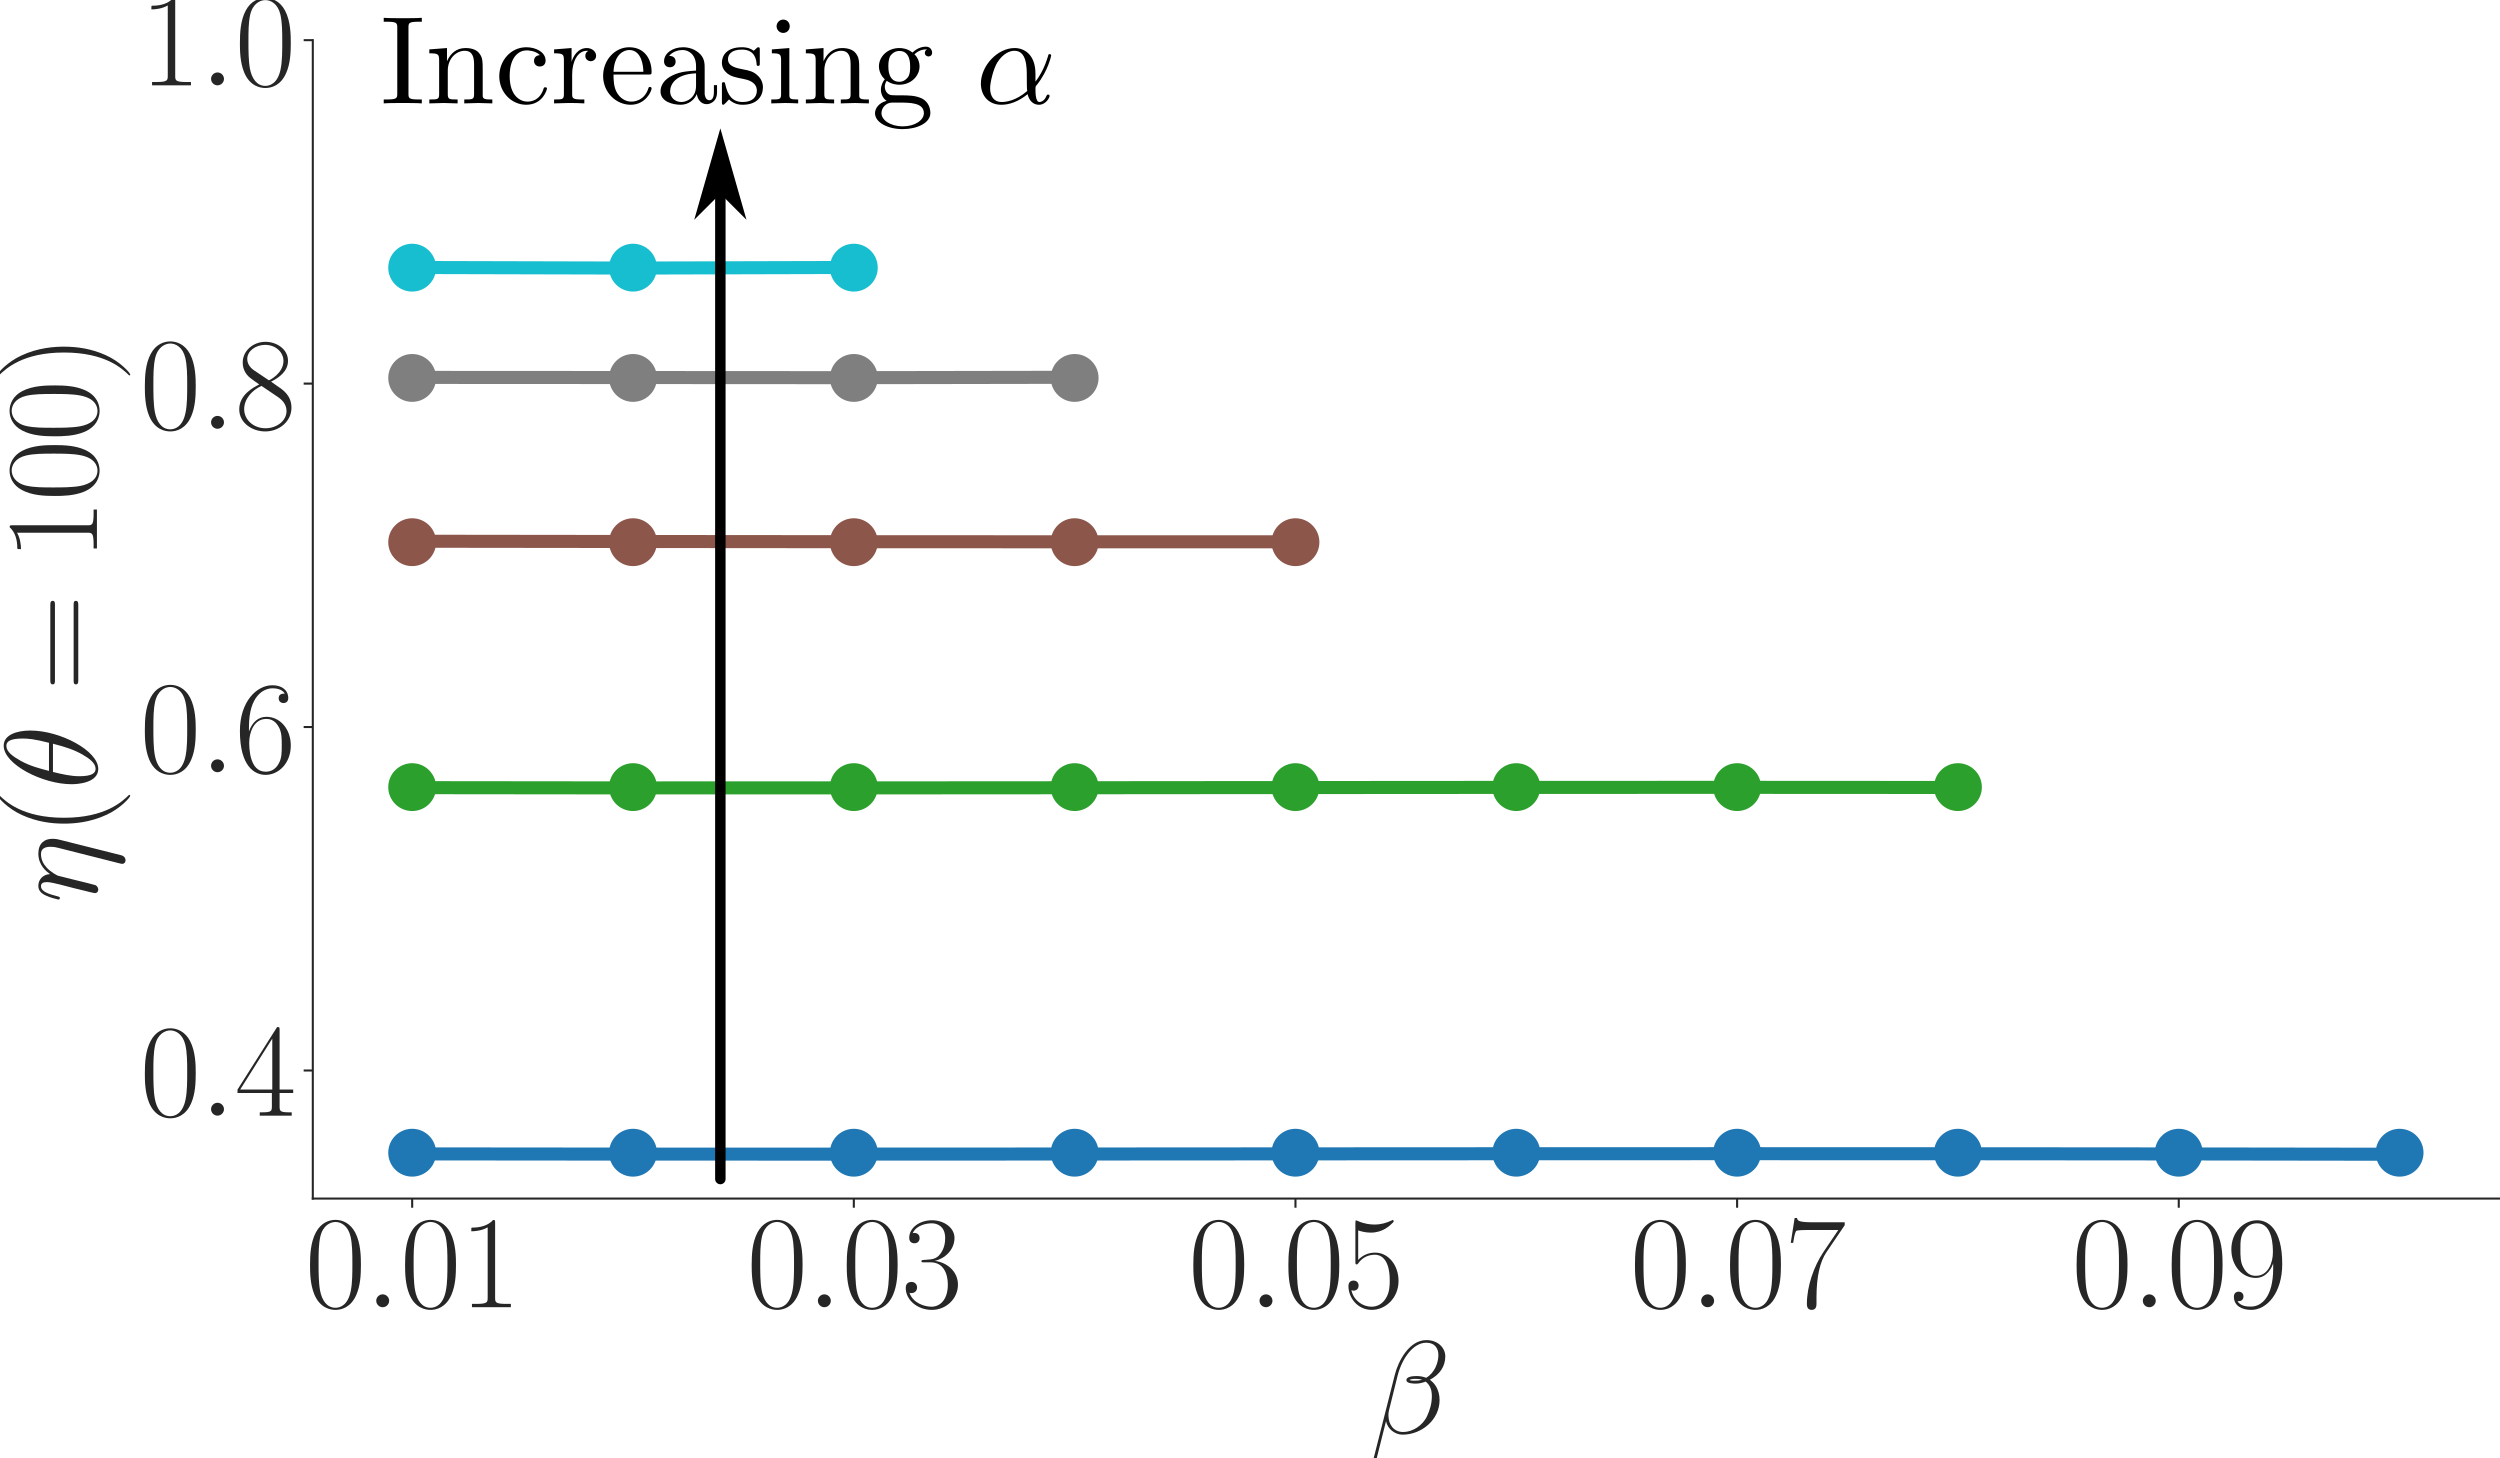 <?xml version="1.0" encoding="UTF-8" standalone="no"?>
<svg
   width="957.162pt"
   height="558.392pt"
   viewBox="0 0 957.162 558.392"
   version="1.1"
   id="svg89"
   sodipodi:docname="efficiency_varying_beta.svg"
   inkscape:version="1.3.2 (091e20e, 2023-11-25)"
   xmlns:inkscape="http://www.inkscape.org/namespaces/inkscape"
   xmlns:sodipodi="http://sodipodi.sourceforge.net/DTD/sodipodi-0.dtd"
   xmlns:xlink="http://www.w3.org/1999/xlink"
   xmlns="http://www.w3.org/2000/svg"
   xmlns:svg="http://www.w3.org/2000/svg"
   xmlns:rdf="http://www.w3.org/1999/02/22-rdf-syntax-ns#"
   xmlns:cc="http://creativecommons.org/ns#"
   xmlns:dc="http://purl.org/dc/elements/1.1/">
  <sodipodi:namedview
     id="namedview89"
     pagecolor="#ffffff"
     bordercolor="#000000"
     borderopacity="0.25"
     inkscape:showpageshadow="2"
     inkscape:pageopacity="0.0"
     inkscape:pagecheckerboard="0"
     inkscape:deskcolor="#d1d1d1"
     inkscape:document-units="pt"
     inkscape:zoom="0.30729167"
     inkscape:cx="698.0339"
     inkscape:cy="314.0339"
     inkscape:window-width="1312"
     inkscape:window-height="702"
     inkscape:window-x="0"
     inkscape:window-y="25"
     inkscape:window-maximized="0"
     inkscape:current-layer="svg89" />
  <defs
     id="defs1">
    <marker
       style="overflow:visible"
       id="DartArrow"
       refX="0"
       refY="0"
       orient="auto-start-reverse"
       inkscape:stockid="Dart arrow"
       markerWidth="1"
       markerHeight="1"
       viewBox="0 0 1 1"
       inkscape:isstock="true"
       inkscape:collect="always"
       preserveAspectRatio="xMidYMid">
      <path
         style="fill:context-stroke;fill-rule:evenodd;stroke:none"
         d="M 0,0 5,-5 -12.5,0 5,5 Z"
         transform="scale(-0.5)"
         id="path6" />
    </marker>
    <style
       type="text/css"
       id="style1">*{stroke-linejoin: round; stroke-linecap: butt}</style>
  </defs>
  <g
     id="figure_1"
     transform="translate(-15.238,-53.742)">
    <g
       id="axes_1">
      <g
         id="patch_2">
        <path
           d="M 135,512.64 H 972 V 69.12 H 135 Z"
           style="fill:#ffffff"
           id="path2" />
      </g>
      <g
         id="matplotlib.axis_1">
        <g
           id="xtick_1">
          <g
             id="line2d_1">
            <defs
               id="defs2">
              <path
                 id="m14ef38e356"
                 d="M 0,0 V 3.5"
                 style="stroke:#262626;stroke-width:0.8" />
            </defs>
            <g
               id="g2">
              <use
                 xlink:href="#m14ef38e356"
                 x="173.045"
                 y="512.64"
                 style="fill:#262626;stroke:#262626;stroke-width:0.8"
                 id="use2" />
            </g>
          </g>
          <g
             id="text_1">
            <!-- $\mathdefault{0.01}$ -->
            <g
               style="fill:#262626"
               transform="matrix(0.5,0,0,-0.5,132.003,554.233)"
               id="g6">
              <defs
                 id="defs3">
                <path
                   id="CMR17-30"
                   d="m 2688,2025 c 0,391 -6,1055 -275,1566 -237,448 -615,607 -947,607 -308,0 -698,-140 -941,-601 C 269,3118 243,2524 243,2025 c 0,-364 7,-919 205,-1406 275,-658 768,-747 1018,-747 294,0 742,121 1004,728 192,442 218,959 218,1425 z M 1466,-26 c -410,0 -653,351 -743,838 -70,376 -70,926 -70,1284 0,492 0,901 83,1291 122,542 480,709 730,709 262,0 601,-173 723,-696 83,-364 89,-793 89,-1304 0,-416 0,-927 -76,-1304 C 2067,95 1690,-26 1466,-26 Z"
                   transform="scale(0.016)" />
                <path
                   id="CMMI12-3a"
                   d="M 1178,307 C 1178,492 1024,619 870,619 685,619 557,466 557,313 557,128 710,0 864,0 c 186,0 314,153 314,307 z"
                   transform="scale(0.016)" />
                <path
                   id="CMR17-31"
                   d="m 1702,4058 c 0,134 -6,134 -96,134 -249,-276 -627,-365 -985,-365 -19,0 -51,0 -58,-19 -6,-13 -6,-26 -6,-160 198,0 531,38 787,191 V 461 C 1344,236 1331,160 781,160 H 589 V 0 c 307,0 627,0 934,0 307,0 627,0 935,0 v 160 h -192 c -551,0 -564,70 -564,298 z"
                   transform="scale(0.016)" />
              </defs>
              <use
                 xlink:href="#CMR17-30"
                 transform="scale(0.996)"
                 id="use3" />
              <use
                 xlink:href="#CMMI12-3a"
                 transform="matrix(0.996,0,0,0.996,45.69,0)"
                 id="use4" />
              <use
                 xlink:href="#CMR17-30"
                 transform="matrix(0.996,0,0,0.996,72.788,0)"
                 id="use5" />
              <use
                 xlink:href="#CMR17-31"
                 transform="matrix(0.996,0,0,0.996,118.478,0)"
                 id="use6" />
            </g>
          </g>
        </g>
        <g
           id="xtick_2">
          <g
             id="line2d_2">
            <g
               id="g7">
              <use
                 xlink:href="#m14ef38e356"
                 x="342.136"
                 y="512.64"
                 style="fill:#262626;stroke:#262626;stroke-width:0.8"
                 id="use7" />
            </g>
          </g>
          <g
             id="text_2">
            <!-- $\mathdefault{0.03}$ -->
            <g
               style="fill:#262626"
               transform="matrix(0.5,0,0,-0.5,301.094,554.233)"
               id="g11">
              <defs
                 id="defs7">
                <path
                   id="CMR17-33"
                   d="m 1414,2157 c 570,0 820,-495 820,-1067 C 2234,320 1824,25 1453,25 1114,25 563,194 390,693 c 32,-13 64,-13 96,-13 154,0 269,102 269,268 0,185 -141,268 -269,268 -108,0 -275,-51 -275,-290 0,-591 576,-1054 1255,-1054 710,0 1254,558 1254,1213 0,622 -512,1072 -1120,1142 486,101 954,529 954,1102 0,491 -506,850 -1082,850 -582,0 -1094,-350 -1094,-850 0,-219 166,-257 249,-257 135,0 250,83 250,249 0,165 -115,248 -250,248 -25,0 -57,0 -83,-12 186,402 691,475 915,475 224,0 647,-107 647,-712 0,-177 -26,-492 -244,-770 -192,-246 -409,-246 -620,-266 -32,0 -180,-15 -205,-15 -45,-6 -71,-12 -71,-61 0,-45 7,-51 135,-51 z"
                   transform="scale(0.016)" />
              </defs>
              <use
                 xlink:href="#CMR17-30"
                 transform="scale(0.996)"
                 id="use8" />
              <use
                 xlink:href="#CMMI12-3a"
                 transform="matrix(0.996,0,0,0.996,45.69,0)"
                 id="use9" />
              <use
                 xlink:href="#CMR17-30"
                 transform="matrix(0.996,0,0,0.996,72.788,0)"
                 id="use10" />
              <use
                 xlink:href="#CMR17-33"
                 transform="matrix(0.996,0,0,0.996,118.478,0)"
                 id="use11" />
            </g>
          </g>
        </g>
        <g
           id="xtick_3">
          <g
             id="line2d_3">
            <g
               id="g12">
              <use
                 xlink:href="#m14ef38e356"
                 x="511.227"
                 y="512.64"
                 style="fill:#262626;stroke:#262626;stroke-width:0.8"
                 id="use12" />
            </g>
          </g>
          <g
             id="text_3">
            <!-- $\mathdefault{0.05}$ -->
            <g
               style="fill:#262626"
               transform="matrix(0.5,0,0,-0.5,470.185,554.233)"
               id="g16">
              <defs
                 id="defs12">
                <path
                   id="CMR17-35"
                   d="m 730,3692 c 64,-26 326,-108 595,-108 595,0 921,327 1107,516 0,57 0,92 -38,92 -7,0 -20,0 -71,-29 -224,-105 -486,-190 -806,-190 -192,0 -480,26 -794,166 -70,32 -83,32 -89,32 -32,0 -39,-7 -39,-134 V 2203 c 0,-114 0,-146 64,-146 32,0 45,13 77,57 205,287 486,408 806,408 224,0 704,-140 704,-1233 0,-204 0,-574 -192,-868 C 1894,159 1645,25 1370,25 947,25 518,320 403,814 c 26,-7 77,-19 103,-19 83,0 243,45 243,243 0,172 -122,242 -243,242 -148,0 -244,-90 -244,-269 0,-557 442,-1139 1120,-1139 660,0 1287,568 1287,1392 0,766 -499,1360 -1120,1360 -327,0 -602,-121 -819,-350 z"
                   transform="scale(0.016)" />
              </defs>
              <use
                 xlink:href="#CMR17-30"
                 transform="scale(0.996)"
                 id="use13" />
              <use
                 xlink:href="#CMMI12-3a"
                 transform="matrix(0.996,0,0,0.996,45.69,0)"
                 id="use14" />
              <use
                 xlink:href="#CMR17-30"
                 transform="matrix(0.996,0,0,0.996,72.788,0)"
                 id="use15" />
              <use
                 xlink:href="#CMR17-35"
                 transform="matrix(0.996,0,0,0.996,118.478,0)"
                 id="use16" />
            </g>
          </g>
        </g>
        <g
           id="xtick_4">
          <g
             id="line2d_4">
            <g
               id="g17">
              <use
                 xlink:href="#m14ef38e356"
                 x="680.318"
                 y="512.64"
                 style="fill:#262626;stroke:#262626;stroke-width:0.8"
                 id="use17" />
            </g>
          </g>
          <g
             id="text_4">
            <!-- $\mathdefault{0.07}$ -->
            <g
               style="fill:#262626"
               transform="matrix(0.5,0,0,-0.5,639.276,554.233)"
               id="g21">
              <defs
                 id="defs17">
                <path
                   id="CMR17-37"
                   d="m 2886,3941 v 140 H 1382 c -748,0 -761,84 -787,207 H 480 L 294,3094 h 116 c 19,121 64,446 140,567 39,51 512,51 621,51 H 2579 L 1869,2661 C 1395,1954 1069,999 1069,165 c 0,-76 0,-293 230,-293 231,0 231,217 231,299 v 294 c 0,1043 179,1731 473,2171 z"
                   transform="scale(0.016)" />
              </defs>
              <use
                 xlink:href="#CMR17-30"
                 transform="scale(0.996)"
                 id="use18" />
              <use
                 xlink:href="#CMMI12-3a"
                 transform="matrix(0.996,0,0,0.996,45.69,0)"
                 id="use19" />
              <use
                 xlink:href="#CMR17-30"
                 transform="matrix(0.996,0,0,0.996,72.788,0)"
                 id="use20" />
              <use
                 xlink:href="#CMR17-37"
                 transform="matrix(0.996,0,0,0.996,118.478,0)"
                 id="use21" />
            </g>
          </g>
        </g>
        <g
           id="xtick_5">
          <g
             id="line2d_5">
            <g
               id="g22">
              <use
                 xlink:href="#m14ef38e356"
                 x="849.409"
                 y="512.64"
                 style="fill:#262626;stroke:#262626;stroke-width:0.8"
                 id="use22" />
            </g>
          </g>
          <g
             id="text_5">
            <!-- $\mathdefault{0.09}$ -->
            <g
               style="fill:#262626"
               transform="matrix(0.5,0,0,-0.5,808.367,554.233)"
               id="g26">
              <defs
                 id="defs22">
                <path
                   id="CMR17-39"
                   d="M 2253,1864 C 2253,464 1670,31 1190,31 c -147,0 -505,0 -652,263 166,-26 288,63 288,224 0,174 -141,231 -231,231 -57,0 -230,-26 -230,-243 0,-435 377,-634 838,-634 736,0 1485,802 1485,2201 0,1744 -717,2106 -1203,2106 -634,0 -1242,-551 -1242,-1401 0,-787 519,-1370 1171,-1370 538,0 775,495 839,704 z m -826,-354 c -173,0 -416,32 -614,412 -135,247 -135,539 -135,849 0,375 0,634 180,913 89,133 256,348 627,348 755,0 755,-1147 755,-1400 0,-450 -205,-1122 -813,-1122 z"
                   transform="scale(0.016)" />
              </defs>
              <use
                 xlink:href="#CMR17-30"
                 transform="scale(0.996)"
                 id="use23" />
              <use
                 xlink:href="#CMMI12-3a"
                 transform="matrix(0.996,0,0,0.996,45.69,0)"
                 id="use24" />
              <use
                 xlink:href="#CMR17-30"
                 transform="matrix(0.996,0,0,0.996,72.788,0)"
                 id="use25" />
              <use
                 xlink:href="#CMR17-39"
                 transform="matrix(0.996,0,0,0.996,118.478,0)"
                 id="use26" />
            </g>
          </g>
        </g>
        <g
           id="text_6">
          <!-- $\beta$ -->
          <g
             style="fill:#262626"
             transform="matrix(0.5,0,0,-0.5,539.732,602.514)"
             id="g27">
            <defs
               id="defs26">
              <path
                 id="CMMI12-c"
                 d="m 3622,3701 c 0,380 -326,779 -908,779 -826,0 -1351,-1003 -1517,-1664 L 186,-1172 c -13,-51 25,-64 57,-64 45,0 77,6 83,38 L 774,586 c 64,-357 416,-650 794,-650 915,0 1779,714 1779,1663 0,242 -57,484 -192,688 -77,121 -173,210 -275,287 461,241 742,626 742,1127 z M 2509,2580 c -103,-38 -205,-51 -327,-51 -89,0 -172,-6 -288,32 64,45 160,57 295,57 115,0 230,-12 320,-38 z m 781,1178 c 0,-348 -173,-855 -589,-1089 -122,49 -288,83 -429,83 -134,0 -518,0 -518,-197 0,-166 352,-166 460,-166 167,0 314,43 468,95 204,-166 294,-383 294,-701 0,-370 -102,-668 -224,-942 C 2541,369 2042,64 1600,64 1133,64 890,432 890,864 c 0,58 0,141 25,235 l 416,1672 c 211,832 749,1582 1370,1582 461,0 589,-317 589,-595 z"
                 transform="scale(0.016)" />
            </defs>
            <use
               xlink:href="#CMMI12-c"
               transform="scale(0.996)"
               id="use27" />
          </g>
        </g>
      </g>
      <g
         id="matplotlib.axis_2">
        <g
           id="ytick_1">
          <g
             id="line2d_6">
            <defs
               id="defs27">
              <path
                 id="mfba3e897dd"
                 d="M 0,0 H -3.5"
                 style="stroke:#262626;stroke-width:0.8" />
            </defs>
            <g
               id="g28">
              <use
                 xlink:href="#mfba3e897dd"
                 x="135"
                 y="463.59"
                 style="fill:#262626;stroke:#262626;stroke-width:0.8"
                 id="use28" />
            </g>
          </g>
          <g
             id="text_7">
            <!-- $\mathdefault{0.4}$ -->
            <g
               style="fill:#262626"
               transform="matrix(0.5,0,0,-0.5,68.761,480.886)"
               id="g31">
              <defs
                 id="defs28">
                <path
                   id="CMR17-34"
                   d="m 2150,4122 c 0,134 -6,134 -121,134 L 128,1254 V 1088 H 1779 V 457 c 0,-233 -13,-297 -461,-297 H 1197 V 0 c 205,0 550,0 768,0 217,0 563,0 768,0 v 160 h -122 c -448,0 -461,64 -461,297 v 631 h 653 v 166 H 2150 Z M 1798,3703 V 1254 H 256 Z"
                   transform="scale(0.016)" />
              </defs>
              <use
                 xlink:href="#CMR17-30"
                 transform="scale(0.996)"
                 id="use29" />
              <use
                 xlink:href="#CMMI12-3a"
                 transform="matrix(0.996,0,0,0.996,45.69,0)"
                 id="use30" />
              <use
                 xlink:href="#CMR17-34"
                 transform="matrix(0.996,0,0,0.996,72.788,0)"
                 id="use31" />
            </g>
          </g>
        </g>
        <g
           id="ytick_2">
          <g
             id="line2d_7">
            <g
               id="g32">
              <use
                 xlink:href="#mfba3e897dd"
                 x="135"
                 y="332.1"
                 style="fill:#262626;stroke:#262626;stroke-width:0.8"
                 id="use32" />
            </g>
          </g>
          <g
             id="text_8">
            <!-- $\mathdefault{0.6}$ -->
            <g
               style="fill:#262626"
               transform="matrix(0.5,0,0,-0.5,68.761,349.396)"
               id="g35">
              <defs
                 id="defs32">
                <path
                   id="CMR17-36"
                   d="m 678,2176 c 0,1514 717,1856 1133,1856 135,0 461,-23 589,-256 -102,0 -294,0 -294,-223 0,-172 140,-230 230,-230 58,0 230,25 230,237 0,394 -320,619 -761,619 -762,0 -1562,-789 -1562,-2195 0,-1731 723,-2112 1235,-2112 621,0 1210,555 1210,1411 0,798 -518,1379 -1171,1379 -391,0 -679,-255 -839,-702 z M 1478,25 c -787,0 -787,1175 -787,1411 0,460 218,1124 813,1124 109,0 422,0 634,-440 115,-250 115,-511 115,-831 0,-345 0,-599 -135,-855 C 1978,171 1773,25 1478,25 Z"
                   transform="scale(0.016)" />
              </defs>
              <use
                 xlink:href="#CMR17-30"
                 transform="scale(0.996)"
                 id="use33" />
              <use
                 xlink:href="#CMMI12-3a"
                 transform="matrix(0.996,0,0,0.996,45.69,0)"
                 id="use34" />
              <use
                 xlink:href="#CMR17-36"
                 transform="matrix(0.996,0,0,0.996,72.788,0)"
                 id="use35" />
            </g>
          </g>
        </g>
        <g
           id="ytick_3">
          <g
             id="line2d_8">
            <g
               id="g36">
              <use
                 xlink:href="#mfba3e897dd"
                 x="135"
                 y="200.61"
                 style="fill:#262626;stroke:#262626;stroke-width:0.8"
                 id="use36" />
            </g>
          </g>
          <g
             id="text_9">
            <!-- $\mathdefault{0.8}$ -->
            <g
               style="fill:#262626"
               transform="matrix(0.5,0,0,-0.5,68.761,217.906)"
               id="g39">
              <defs
                 id="defs36">
                <path
                   id="CMR17-38"
                   d="m 1741,2264 c 403,203 813,509 813,999 0,578 -564,916 -1082,916 -582,0 -1094,-420 -1094,-999 0,-159 38,-433 288,-675 64,-63 332,-254 505,-375 C 883,1983 211,1634 211,934 211,279 838,-128 1459,-128 c 685,0 1261,490 1261,1138 0,580 -390,847 -646,1019 z m -839,558 c -51,32 -307,229 -307,529 0,388 403,681 864,681 506,0 877,-356 877,-770 0,-593 -666,-931 -698,-931 -6,0 -12,0 -64,39 z M 2080,1519 c 96,-70 403,-279 403,-668 C 2483,381 2010,25 1472,25 890,25 448,438 448,940 c 0,503 390,922 832,1120 z"
                   transform="scale(0.016)" />
              </defs>
              <use
                 xlink:href="#CMR17-30"
                 transform="scale(0.996)"
                 id="use37" />
              <use
                 xlink:href="#CMMI12-3a"
                 transform="matrix(0.996,0,0,0.996,45.69,0)"
                 id="use38" />
              <use
                 xlink:href="#CMR17-38"
                 transform="matrix(0.996,0,0,0.996,72.788,0)"
                 id="use39" />
            </g>
          </g>
        </g>
        <g
           id="ytick_4">
          <g
             id="line2d_9">
            <g
               id="g40">
              <use
                 xlink:href="#mfba3e897dd"
                 x="135"
                 y="69.12"
                 style="fill:#262626;stroke:#262626;stroke-width:0.8"
                 id="use40" />
            </g>
          </g>
          <g
             id="text_10">
            <!-- $\mathdefault{1.0}$ -->
            <g
               style="fill:#262626"
               transform="matrix(0.5,0,0,-0.5,68.761,86.416)"
               id="g43">
              <use
                 xlink:href="#CMR17-31"
                 transform="scale(0.996)"
                 id="use41" />
              <use
                 xlink:href="#CMMI12-3a"
                 transform="matrix(0.996,0,0,0.996,45.69,0)"
                 id="use42" />
              <use
                 xlink:href="#CMR17-30"
                 transform="matrix(0.996,0,0,0.996,72.788,0)"
                 id="use43" />
            </g>
          </g>
        </g>
        <g
           id="text_11">
          <!-- $\eta(\theta = 100)$ -->
          <g
             style="fill:#262626"
             transform="matrix(0,-0.5,-0.5,0,52.349,399.522)"
             id="g51">
            <defs
               id="defs43">
              <path
                 id="CMMI12-11"
                 d="m 3040,1768 c 32,127 51,205 51,377 0,383 -224,670 -710,670 -570,0 -871,-402 -986,-561 -19,364 -281,561 -563,561 -186,0 -333,-89 -454,-332 -116,-229 -205,-619 -205,-644 0,-26 25,-58 70,-58 51,0 58,7 96,153 96,377 218,754 474,754 147,0 198,-102 198,-294 0,-140 -64,-389 -109,-587 L 723,1118 C 698,996 627,709 595,593 550,428 480,127 480,96 480,6 550,-64 646,-64 c 77,0 167,39 218,134 13,32 70,256 102,383 l 141,575 211,843 c 13,38 173,357 410,561 166,154 384,256 634,256 256,0 345,-192 345,-447 0,-186 -25,-288 -57,-410 l -743,-2938 c -6,-32 -19,-70 -19,-109 0,-96 77,-160 173,-160 57,0 192,26 243,218 z"
                 transform="scale(0.016)" />
              <path
                 id="CMR17-28"
                 d="m 1958,-1561 c 0,6 0,19 -19,38 -294,299 -1081,1116 -1081,3104 0,1988 774,2798 1088,3116 0,7 12,20 12,39 0,19 -19,32 -44,32 -71,0 -615,-472 -928,-1174 C 666,2887 576,2199 576,1588 c 0,-460 45,-1237 429,-2059 307,-664 832,-1129 909,-1129 32,0 44,13 44,39 z"
                 transform="scale(0.016)" />
              <path
                 id="CMMI12-12"
                 d="m 2835,3200 c 0,650 -205,1280 -729,1280 C 1210,4480 256,2615 256,1216 256,923 320,-64 992,-64 c 870,0 1843,1820 1843,3264 z M 896,2304 c 96,375 230,910 486,1361 212,382 436,687 717,687 211,0 352,-178 352,-788 0,-230 -19,-547 -205,-1260 z M 2202,2113 C 2042,1490 1907,1088 1677,687 1491,363 1267,64 998,64 800,64 640,217 640,846 c 0,414 102,847 205,1267 z"
                 transform="scale(0.016)" />
              <path
                 id="CMR17-3d"
                 d="m 4115,2017 c 96,0 192,0 192,108 0,115 -109,115 -217,115 H 512 c -109,0 -218,0 -218,-115 0,-108 96,-108 192,-108 z M 4090,896 c 108,0 217,0 217,115 0,108 -96,108 -192,108 H 486 c -96,0 -192,0 -192,-108 0,-115 109,-115 218,-115 z"
                 transform="scale(0.016)" />
              <path
                 id="CMR17-29"
                 d="m 1683,1581 c 0,459 -45,1236 -429,2058 -307,664 -832,1129 -908,1129 -20,0 -45,-7 -45,-39 0,-12 6,-19 13,-32 307,-319 1088,-1129 1088,-3113 0,-1991 -775,-2801 -1088,-3121 -7,-12 -13,-19 -13,-31 0,-32 25,-32 45,-32 70,0 614,472 928,1174 320,707 409,1395 409,2007 z"
                 transform="scale(0.016)" />
            </defs>
            <use
               xlink:href="#CMMI12-11"
               transform="scale(0.996)"
               id="use44" />
            <use
               xlink:href="#CMR17-28"
               transform="matrix(0.996,0,0,0.996,51.704,0)"
               id="use45" />
            <use
               xlink:href="#CMMI12-12"
               transform="matrix(0.996,0,0,0.996,86.985,0)"
               id="use46" />
            <use
               xlink:href="#CMR17-3d"
               transform="matrix(0.996,0,0,0.996,162.828,0)"
               id="use47" />
            <use
               xlink:href="#CMR17-31"
               transform="matrix(0.996,0,0,0.996,262.217,0)"
               id="use48" />
            <use
               xlink:href="#CMR17-30"
               transform="matrix(0.996,0,0,0.996,307.907,0)"
               id="use49" />
            <use
               xlink:href="#CMR17-30"
               transform="matrix(0.996,0,0,0.996,353.598,0)"
               id="use50" />
            <use
               xlink:href="#CMR17-29"
               transform="matrix(0.996,0,0,0.996,399.288,0)"
               id="use51" />
          </g>
        </g>
      </g>
      <g
         id="PathCollection_1">
        <defs
           id="defs51">
          <path
             id="m710fd7242f"
             d="m 0,8.66 c 2.297,0 4.5,-0.912 6.124,-2.537 C 7.748,4.5 8.66,2.297 8.66,0 c 0,-2.297 -0.912,-4.5 -2.537,-6.124 C 4.5,-7.748 2.297,-8.66 0,-8.66 c -2.297,0 -4.5,0.912 -6.124,2.537 -1.624,1.624 -2.537,3.827 -2.537,6.124 0,2.297 0.912,4.5 2.537,6.124 1.624,1.624 3.827,2.537 6.124,2.537 z"
             style="stroke:#1f77b4" />
        </defs>
        <g
           clip-path="url(#p1abd6cff82)"
           id="g61">
          <use
             xlink:href="#m710fd7242f"
             x="173.045"
             y="495.075"
             style="fill:#1f77b4;stroke:#1f77b4"
             id="use52" />
          <use
             xlink:href="#m710fd7242f"
             x="257.591"
             y="495.075"
             style="fill:#1f77b4;stroke:#1f77b4"
             id="use53" />
          <use
             xlink:href="#m710fd7242f"
             x="342.136"
             y="495.075"
             style="fill:#1f77b4;stroke:#1f77b4"
             id="use54" />
          <use
             xlink:href="#m710fd7242f"
             x="426.682"
             y="495.075"
             style="fill:#1f77b4;stroke:#1f77b4"
             id="use55" />
          <use
             xlink:href="#m710fd7242f"
             x="511.227"
             y="495.075"
             style="fill:#1f77b4;stroke:#1f77b4"
             id="use56" />
          <use
             xlink:href="#m710fd7242f"
             x="595.773"
             y="495.075"
             style="fill:#1f77b4;stroke:#1f77b4"
             id="use57" />
          <use
             xlink:href="#m710fd7242f"
             x="680.318"
             y="495.075"
             style="fill:#1f77b4;stroke:#1f77b4"
             id="use58" />
          <use
             xlink:href="#m710fd7242f"
             x="764.864"
             y="495.075"
             style="fill:#1f77b4;stroke:#1f77b4"
             id="use59" />
          <use
             xlink:href="#m710fd7242f"
             x="849.409"
             y="495.075"
             style="fill:#1f77b4;stroke:#1f77b4"
             id="use60" />
          <use
             xlink:href="#m710fd7242f"
             x="933.955"
             y="495.075"
             style="fill:#1f77b4;stroke:#1f77b4"
             id="use61" />
        </g>
      </g>
      <g
         id="PathCollection_2">
        <defs
           id="defs61">
          <path
             id="m24350109de"
             d="m 0,8.66 c 2.297,0 4.5,-0.912 6.124,-2.537 C 7.748,4.5 8.66,2.297 8.66,0 c 0,-2.297 -0.912,-4.5 -2.537,-6.124 C 4.5,-7.748 2.297,-8.66 0,-8.66 c -2.297,0 -4.5,0.912 -6.124,2.537 -1.624,1.624 -2.537,3.827 -2.537,6.124 0,2.297 0.912,4.5 2.537,6.124 1.624,1.624 3.827,2.537 6.124,2.537 z"
             style="stroke:#2ca02c" />
        </defs>
        <g
           clip-path="url(#p1abd6cff82)"
           id="g69">
          <use
             xlink:href="#m24350109de"
             x="173.045"
             y="355.101"
             style="fill:#2ca02c;stroke:#2ca02c"
             id="use62" />
          <use
             xlink:href="#m24350109de"
             x="257.591"
             y="355.101"
             style="fill:#2ca02c;stroke:#2ca02c"
             id="use63" />
          <use
             xlink:href="#m24350109de"
             x="342.136"
             y="355.101"
             style="fill:#2ca02c;stroke:#2ca02c"
             id="use64" />
          <use
             xlink:href="#m24350109de"
             x="426.682"
             y="355.101"
             style="fill:#2ca02c;stroke:#2ca02c"
             id="use65" />
          <use
             xlink:href="#m24350109de"
             x="511.227"
             y="355.101"
             style="fill:#2ca02c;stroke:#2ca02c"
             id="use66" />
          <use
             xlink:href="#m24350109de"
             x="595.773"
             y="355.101"
             style="fill:#2ca02c;stroke:#2ca02c"
             id="use67" />
          <use
             xlink:href="#m24350109de"
             x="680.318"
             y="355.101"
             style="fill:#2ca02c;stroke:#2ca02c"
             id="use68" />
          <use
             xlink:href="#m24350109de"
             x="764.864"
             y="355.101"
             style="fill:#2ca02c;stroke:#2ca02c"
             id="use69" />
        </g>
      </g>
      <g
         id="PathCollection_3">
        <defs
           id="defs69">
          <path
             id="mf8a0b5da49"
             d="m 0,8.66 c 2.297,0 4.5,-0.912 6.124,-2.537 C 7.748,4.5 8.66,2.297 8.66,0 c 0,-2.297 -0.912,-4.5 -2.537,-6.124 C 4.5,-7.748 2.297,-8.66 0,-8.66 c -2.297,0 -4.5,0.912 -6.124,2.537 -1.624,1.624 -2.537,3.827 -2.537,6.124 0,2.297 0.912,4.5 2.537,6.124 1.624,1.624 3.827,2.537 6.124,2.537 z"
             style="stroke:#8c564b" />
        </defs>
        <g
           clip-path="url(#p1abd6cff82)"
           id="g74">
          <use
             xlink:href="#mf8a0b5da49"
             x="173.045"
             y="261.327"
             style="fill:#8c564b;stroke:#8c564b"
             id="use70" />
          <use
             xlink:href="#mf8a0b5da49"
             x="257.591"
             y="261.327"
             style="fill:#8c564b;stroke:#8c564b"
             id="use71" />
          <use
             xlink:href="#mf8a0b5da49"
             x="342.136"
             y="261.327"
             style="fill:#8c564b;stroke:#8c564b"
             id="use72" />
          <use
             xlink:href="#mf8a0b5da49"
             x="426.682"
             y="261.327"
             style="fill:#8c564b;stroke:#8c564b"
             id="use73" />
          <use
             xlink:href="#mf8a0b5da49"
             x="511.227"
             y="261.327"
             style="fill:#8c564b;stroke:#8c564b"
             id="use74" />
        </g>
      </g>
      <g
         id="PathCollection_4">
        <defs
           id="defs74">
          <path
             id="m607240160d"
             d="m 0,8.66 c 2.297,0 4.5,-0.912 6.124,-2.537 C 7.748,4.5 8.66,2.297 8.66,0 c 0,-2.297 -0.912,-4.5 -2.537,-6.124 C 4.5,-7.748 2.297,-8.66 0,-8.66 c -2.297,0 -4.5,0.912 -6.124,2.537 -1.624,1.624 -2.537,3.827 -2.537,6.124 0,2.297 0.912,4.5 2.537,6.124 1.624,1.624 3.827,2.537 6.124,2.537 z"
             style="stroke:#7f7f7f" />
        </defs>
        <g
           clip-path="url(#p1abd6cff82)"
           id="g78">
          <use
             xlink:href="#m607240160d"
             x="173.045"
             y="198.438"
             style="fill:#7f7f7f;stroke:#7f7f7f"
             id="use75" />
          <use
             xlink:href="#m607240160d"
             x="257.591"
             y="198.438"
             style="fill:#7f7f7f;stroke:#7f7f7f"
             id="use76" />
          <use
             xlink:href="#m607240160d"
             x="342.136"
             y="198.438"
             style="fill:#7f7f7f;stroke:#7f7f7f"
             id="use77" />
          <use
             xlink:href="#m607240160d"
             x="426.682"
             y="198.438"
             style="fill:#7f7f7f;stroke:#7f7f7f"
             id="use78" />
        </g>
      </g>
      <g
         id="PathCollection_5">
        <defs
           id="defs78">
          <path
             id="mb659e03249"
             d="m 0,8.66 c 2.297,0 4.5,-0.912 6.124,-2.537 C 7.748,4.5 8.66,2.297 8.66,0 c 0,-2.297 -0.912,-4.5 -2.537,-6.124 C 4.5,-7.748 2.297,-8.66 0,-8.66 c -2.297,0 -4.5,0.912 -6.124,2.537 -1.624,1.624 -2.537,3.827 -2.537,6.124 0,2.297 0.912,4.5 2.537,6.124 1.624,1.624 3.827,2.537 6.124,2.537 z"
             style="stroke:#17becf" />
        </defs>
        <g
           clip-path="url(#p1abd6cff82)"
           id="g81">
          <use
             xlink:href="#mb659e03249"
             x="173.045"
             y="156.216"
             style="fill:#17becf;stroke:#17becf"
             id="use79" />
          <use
             xlink:href="#mb659e03249"
             x="257.591"
             y="156.216"
             style="fill:#17becf;stroke:#17becf"
             id="use80" />
          <use
             xlink:href="#mb659e03249"
             x="342.136"
             y="156.216"
             style="fill:#17becf;stroke:#17becf"
             id="use81" />
        </g>
      </g>
      <g
         id="line2d_10">
        <path
           d="m 173.045,495.526 84.545,0.079 84.545,0.003 84.545,-0.039 84.545,-0.054 84.545,-0.046 84.545,-0.019 84.545,0.021 84.545,0.07 84.545,0.122"
           clip-path="url(#p1abd6cff82)"
           style="fill:none;stroke:#1f77b4;stroke-width:5;stroke-linecap:round"
           id="path81" />
      </g>
      <g
         id="line2d_11">
        <path
           d="m 173.045,355.308 84.545,0.093 84.545,-0.002 84.545,-0.057 84.545,-0.075 84.545,-0.06 84.545,-0.018 84.545,0.049"
           clip-path="url(#p1abd6cff82)"
           style="fill:none;stroke:#2ca02c;stroke-width:5;stroke-linecap:round"
           id="path82" />
      </g>
      <g
         id="line2d_12">
        <path
           d="m 173.045,260.961 84.545,0.102 84.545,0.075 84.545,0.042 84.545,-0.001"
           clip-path="url(#p1abd6cff82)"
           style="fill:none;stroke:#8c564b;stroke-width:5;stroke-linecap:round"
           id="path83" />
      </g>
      <g
         id="line2d_13">
        <path
           d="m 173.045,198.238 84.545,0.046 84.545,0.054 84.545,-0.147"
           clip-path="url(#p1abd6cff82)"
           style="fill:none;stroke:#7f7f7f;stroke-width:5;stroke-linecap:round"
           id="path84" />
      </g>
      <g
         id="line2d_14">
        <path
           d="m 173.045,156.154 84.545,0.221 84.545,-0.232"
           clip-path="url(#p1abd6cff82)"
           style="fill:none;stroke:#17becf;stroke-width:5;stroke-linecap:round"
           id="path85" />
      </g>
      <g
         id="patch_3">
        <path
           d="M 135,512.64 V 69.12"
           style="fill:none;stroke:#262626;stroke-width:0.8;stroke-linecap:square;stroke-linejoin:miter"
           id="path86" />
      </g>
      <g
         id="patch_5">
        <path
           d="M 135,512.64 H 972"
           style="fill:none;stroke:#262626;stroke-width:0.8;stroke-linecap:square;stroke-linejoin:miter"
           id="path88" />
      </g>
    </g>
  </g>
  <defs
     id="defs89">
    <clipPath
       id="p1abd6cff82">
      <rect
         x="135"
         y="69.12"
         width="837"
         height="443.52"
         id="rect89" />
    </clipPath>
  </defs>
  <path
     style="fill:none;stroke:#000000;stroke-width:4;stroke-linecap:round;stroke-dasharray:none;marker-end:url(#DartArrow)"
     d="M 275.797,451.411 V 74.151"
     id="path89" />
  <g
     inkscape:label=""
     transform="matrix(4.81,0,0,4.81,-296.592,-354.657)"
     id="g279"
     style="stroke-width:0.589">
    <g
       id="g3310"
       style="stroke-width:0.589">
      <g
         style="fill:#000000;fill-opacity:1;stroke-width:0.589"
         id="g5567">
        <g
           id="use1839"
           transform="translate(91.925,81.963)"
           style="stroke-width:0.589">
          <path
             style="stroke:none;stroke-width:0.589"
             d="M 2.25,-6.031 C 2.25,-6.391 2.266,-6.5 3.062,-6.5 h 0.25 v -0.312 c -0.344,0.031 -1.125,0.031 -1.516,0.031 -0.375,0 -1.172,0 -1.516,-0.031 V -6.5 h 0.25 c 0.797,0 0.828,0.109 0.828,0.469 v 5.25 c 0,0.359 -0.031,0.469 -0.828,0.469 h -0.25 V 0 c 0.344,-0.031 1.141,-0.031 1.516,-0.031 0.391,0 1.172,0 1.516,0.031 v -0.312 h -0.25 C 2.266,-0.312 2.25,-0.422 2.25,-0.781 Z m 0,0"
             id="path97" />
        </g>
        <g
           id="use5637"
           transform="translate(95.522,81.963)"
           style="stroke-width:0.589">
          <path
             style="stroke:none;stroke-width:0.589"
             d="M 1.094,-3.422 V -0.75 c 0,0.438 -0.109,0.438 -0.781,0.438 V 0 c 0.359,-0.016 0.859,-0.031 1.141,-0.031 0.25,0 0.766,0.016 1.109,0.031 v -0.312 c -0.672,0 -0.781,0 -0.781,-0.438 V -2.594 C 1.781,-3.625 2.5,-4.188 3.125,-4.188 c 0.641,0 0.75,0.531 0.75,1.109 V -0.75 c 0,0.438 -0.109,0.438 -0.781,0.438 V 0 c 0.344,-0.016 0.859,-0.031 1.125,-0.031 0.25,0 0.781,0.016 1.109,0.031 v -0.312 c -0.516,0 -0.766,0 -0.766,-0.297 v -1.906 c 0,-0.859 0,-1.156 -0.312,-1.516 -0.141,-0.172 -0.469,-0.375 -1.047,-0.375 C 2.469,-4.406 2,-3.984 1.719,-3.359 V -4.406 L 0.312,-4.297 v 0.312 c 0.703,0 0.781,0.062 0.781,0.562 z m 0,0"
             id="path95" />
        </g>
        <g
           id="use8934"
           transform="translate(101.058,81.963)"
           style="stroke-width:0.589">
          <path
             style="stroke:none;stroke-width:0.589"
             d="m 1.172,-2.172 c 0,-1.625 0.812,-2.047 1.344,-2.047 0.094,0 0.719,0.016 1.062,0.375 -0.406,0.031 -0.469,0.328 -0.469,0.453 0,0.266 0.188,0.453 0.453,0.453 0.266,0 0.469,-0.156 0.469,-0.469 0,-0.672 -0.766,-1.062 -1.531,-1.062 -1.25,0 -2.156,1.078 -2.156,2.312 0,1.281 0.984,2.266 2.141,2.266 1.328,0 1.656,-1.203 1.656,-1.297 0,-0.094 -0.109,-0.094 -0.141,-0.094 -0.078,0 -0.109,0.031 -0.125,0.094 -0.281,0.922 -0.938,1.047 -1.297,1.047 -0.531,0 -1.406,-0.422 -1.406,-2.031 z m 0,0"
             id="path94" />
        </g>
        <g
           id="use6248"
           transform="translate(105.485,81.963)"
           style="stroke-width:0.589">
          <path
             style="stroke:none;stroke-width:0.589"
             d="M 1.672,-3.312 V -4.406 L 0.281,-4.297 v 0.312 c 0.703,0 0.781,0.062 0.781,0.562 V -0.75 c 0,0.438 -0.109,0.438 -0.781,0.438 V 0 c 0.391,-0.016 0.859,-0.031 1.141,-0.031 0.391,0 0.859,0 1.266,0.031 V -0.312 H 2.469 c -0.734,0 -0.75,-0.109 -0.75,-0.469 V -2.312 c 0,-0.984 0.422,-1.875 1.172,-1.875 0.062,0 0.094,0 0.109,0.016 -0.031,0 -0.234,0.125 -0.234,0.391 0,0.266 0.219,0.422 0.438,0.422 0.172,0 0.422,-0.125 0.422,-0.438 0,-0.312 -0.312,-0.609 -0.734,-0.609 -0.734,0 -1.094,0.672 -1.219,1.094 z m 0,0"
             id="path93" />
        </g>
        <g
           id="use4396"
           transform="translate(109.387,81.963)"
           style="stroke-width:0.589">
          <path
             style="stroke:none;stroke-width:0.589"
             d="M 1.109,-2.516 C 1.172,-4 2.016,-4.25 2.359,-4.25 c 1.016,0 1.125,1.344 1.125,1.734 z m 0,0.219 h 2.781 c 0.219,0 0.25,0 0.25,-0.219 0,-0.984 -0.547,-1.953 -1.781,-1.953 -1.156,0 -2.078,1.031 -2.078,2.281 0,1.328 1.047,2.297 2.188,2.297 C 3.688,0.109 4.141,-1 4.141,-1.188 4.141,-1.281 4.062,-1.312 4,-1.312 c -0.078,0 -0.109,0.062 -0.125,0.141 -0.344,1.031 -1.25,1.031 -1.344,1.031 -0.5,0 -0.891,-0.297 -1.125,-0.672 -0.297,-0.469 -0.297,-1.125 -0.297,-1.484 z m 0,0"
             id="path100" />
        </g>
        <g
           id="use9043"
           transform="translate(113.815,81.963)"
           style="stroke-width:0.589">
          <path
             style="stroke:none;stroke-width:0.589"
             d="m 3.312,-0.75 c 0.047,0.391 0.312,0.812 0.781,0.812 0.219,0 0.828,-0.141 0.828,-0.953 v -0.562 h -0.25 v 0.562 c 0,0.578 -0.25,0.641 -0.359,0.641 -0.328,0 -0.375,-0.453 -0.375,-0.5 v -1.984 c 0,-0.422 0,-0.812 -0.359,-1.188 C 3.188,-4.312 2.688,-4.469 2.219,-4.469 c -0.828,0 -1.516,0.469 -1.516,1.125 0,0.297 0.203,0.469 0.469,0.469 0.281,0 0.453,-0.203 0.453,-0.453 0,-0.125 -0.047,-0.453 -0.516,-0.453 C 1.391,-4.141 1.875,-4.25 2.188,-4.25 c 0.5,0 1.062,0.391 1.062,1.281 v 0.359 c -0.516,0.031 -1.203,0.062 -1.828,0.359 -0.75,0.344 -1,0.859 -1,1.297 0,0.812 0.969,1.062 1.594,1.062 0.656,0 1.109,-0.406 1.297,-0.859 z M 3.25,-2.391 v 1 c 0,0.938 -0.719,1.281 -1.172,1.281 -0.484,0 -0.891,-0.344 -0.891,-0.844 0,-0.547 0.422,-1.375 2.062,-1.438 z m 0,0"
             id="path92" />
        </g>
        <g
           id="use4208"
           transform="translate(118.796,81.963)"
           style="stroke-width:0.589">
          <path
             style="stroke:none;stroke-width:0.589"
             d="m 2.078,-1.938 c 0.219,0.047 1.031,0.203 1.031,0.922 0,0.5 -0.344,0.906 -1.125,0.906 -0.844,0 -1.203,-0.562 -1.391,-1.422 C 0.562,-1.656 0.562,-1.688 0.453,-1.688 c -0.125,0 -0.125,0.062 -0.125,0.234 V -0.125 c 0,0.172 0,0.234 0.109,0.234 0.047,0 0.062,-0.016 0.25,-0.203 0.016,-0.016 0.016,-0.031 0.203,-0.219 0.438,0.406 0.891,0.422 1.094,0.422 1.141,0 1.609,-0.672 1.609,-1.391 0,-0.516 -0.297,-0.828 -0.422,-0.938 C 2.844,-2.547 2.453,-2.625 2.031,-2.703 1.469,-2.812 0.812,-2.938 0.812,-3.516 c 0,-0.359 0.25,-0.766 1.109,-0.766 1.094,0 1.156,0.906 1.172,1.203 0,0.094 0.094,0.094 0.109,0.094 0.141,0 0.141,-0.047 0.141,-0.234 v -1.016 c 0,-0.156 0,-0.234 -0.109,-0.234 -0.047,0 -0.078,0 -0.203,0.125 -0.031,0.031 -0.125,0.125 -0.172,0.156 -0.375,-0.281 -0.781,-0.281 -0.938,-0.281 -1.219,0 -1.594,0.672 -1.594,1.234 0,0.344 0.156,0.625 0.422,0.844 0.328,0.25 0.609,0.312 1.328,0.453 z m 0,0"
             id="path98" />
        </g>
        <g
           id="use3840"
           transform="translate(122.725,81.963)"
           style="stroke-width:0.589">
          <path
             style="stroke:none;stroke-width:0.589"
             d="M 1.766,-4.406 0.375,-4.297 v 0.312 c 0.641,0 0.734,0.062 0.734,0.547 V -0.75 c 0,0.438 -0.109,0.438 -0.781,0.438 V 0 C 0.641,-0.016 1.188,-0.031 1.422,-0.031 1.781,-0.031 2.125,-0.016 2.469,0 v -0.312 c -0.672,0 -0.703,-0.047 -0.703,-0.438 z m 0.031,-1.734 c 0,-0.312 -0.234,-0.531 -0.516,-0.531 -0.312,0 -0.531,0.266 -0.531,0.531 0,0.266 0.219,0.531 0.531,0.531 0.281,0 0.516,-0.219 0.516,-0.531 z m 0,0"
             id="path99" />
        </g>
        <g
           id="use6768"
           transform="translate(125.493,81.963)"
           style="stroke-width:0.589">
          <path
             style="stroke:none;stroke-width:0.589"
             d="M 1.094,-3.422 V -0.75 c 0,0.438 -0.109,0.438 -0.781,0.438 V 0 c 0.359,-0.016 0.859,-0.031 1.141,-0.031 0.25,0 0.766,0.016 1.109,0.031 v -0.312 c -0.672,0 -0.781,0 -0.781,-0.438 V -2.594 C 1.781,-3.625 2.5,-4.188 3.125,-4.188 c 0.641,0 0.75,0.531 0.75,1.109 V -0.75 c 0,0.438 -0.109,0.438 -0.781,0.438 V 0 c 0.344,-0.016 0.859,-0.031 1.125,-0.031 0.25,0 0.781,0.016 1.109,0.031 v -0.312 c -0.516,0 -0.766,0 -0.766,-0.297 v -1.906 c 0,-0.859 0,-1.156 -0.312,-1.516 -0.141,-0.172 -0.469,-0.375 -1.047,-0.375 C 2.469,-4.406 2,-3.984 1.719,-3.359 V -4.406 L 0.312,-4.297 v 0.312 c 0.703,0 0.781,0.062 0.781,0.562 z m 0,0"
             id="path96" />
        </g>
        <g
           id="use1639"
           transform="translate(131.028,81.963)"
           style="stroke-width:0.589">
          <path
             style="stroke:none;stroke-width:0.589"
             d="m 2.219,-1.719 c -0.875,0 -0.875,-1 -0.875,-1.219 0,-0.266 0.016,-0.594 0.156,-0.844 0.078,-0.109 0.312,-0.391 0.719,-0.391 0.859,0 0.859,0.984 0.859,1.219 0,0.266 0,0.594 -0.156,0.844 C 2.844,-2 2.609,-1.719 2.219,-1.719 Z M 1.062,-1.328 c 0,-0.031 0,-0.266 0.156,-0.469 0.391,0.281 0.812,0.312 1,0.312 0.922,0 1.609,-0.688 1.609,-1.453 0,-0.375 -0.156,-0.734 -0.406,-0.969 C 3.781,-4.25 4.141,-4.297 4.312,-4.297 c 0.031,0 0.078,0 0.109,0.016 C 4.312,-4.25 4.25,-4.141 4.25,-4.016 c 0,0.172 0.141,0.281 0.297,0.281 0.094,0 0.281,-0.062 0.281,-0.297 0,-0.172 -0.109,-0.484 -0.5,-0.484 -0.203,0 -0.641,0.062 -1.062,0.469 C 2.844,-4.375 2.438,-4.406 2.219,-4.406 c -0.938,0 -1.625,0.688 -1.625,1.453 0,0.438 0.219,0.812 0.469,1.031 -0.125,0.141 -0.312,0.469 -0.312,0.828 0,0.312 0.141,0.688 0.453,0.891 -0.609,0.156 -0.922,0.594 -0.922,0.984 0,0.719 0.984,1.266 2.203,1.266 1.172,0 2.203,-0.5 2.203,-1.281 0,-0.344 -0.125,-0.859 -0.641,-1.141 -0.531,-0.266 -1.109,-0.266 -1.719,-0.266 -0.25,0 -0.672,0 -0.75,-0.016 C 1.266,-0.703 1.062,-1 1.062,-1.328 Z M 2.5,1.828 c -1.016,0 -1.703,-0.516 -1.703,-1.047 0,-0.453 0.375,-0.828 0.812,-0.844 h 0.594 c 0.859,0 1.969,0 1.969,0.844 0,0.547 -0.703,1.047 -1.672,1.047 z m 0,0"
             id="path90" />
        </g>
      </g>
      <g
         style="fill:#000000;fill-opacity:1;stroke-width:0.589"
         id="g5211">
        <g
           id="use7277"
           transform="translate(139.331,81.963)"
           style="stroke-width:0.589">
          <path
             style="stroke:none;stroke-width:0.589"
             d="m 4.75,-2.359 c 0,-1.562 -0.922,-2.047 -1.656,-2.047 -1.375,0 -2.688,1.422 -2.688,2.828 0,0.938 0.594,1.688 1.625,1.688 0.625,0 1.344,-0.234 2.094,-0.844 0.125,0.531 0.453,0.844 0.906,0.844 0.531,0 0.844,-0.547 0.844,-0.703 0,-0.078 -0.062,-0.109 -0.125,-0.109 -0.062,0 -0.094,0.031 -0.125,0.109 -0.188,0.484 -0.547,0.484 -0.562,0.484 -0.312,0 -0.312,-0.781 -0.312,-1.016 0,-0.203 0,-0.234 0.109,-0.344 C 5.797,-2.656 6,-3.812 6,-3.812 6,-3.844 5.984,-3.922 5.875,-3.922 c -0.094,0 -0.094,0.031 -0.141,0.219 -0.188,0.625 -0.516,1.375 -0.984,1.969 z m -0.656,1.375 c -0.891,0.766 -1.656,0.875 -2.047,0.875 -0.594,0 -0.906,-0.453 -0.906,-1.094 0,-0.484 0.266,-1.562 0.578,-2.062 C 2.188,-4 2.734,-4.188 3.078,-4.188 c 0.984,0 0.984,1.312 0.984,2.078 0,0.375 0,0.953 0.031,1.125 z m 0,0"
             id="path91" />
        </g>
      </g>
    </g>
  </g>
</svg>
